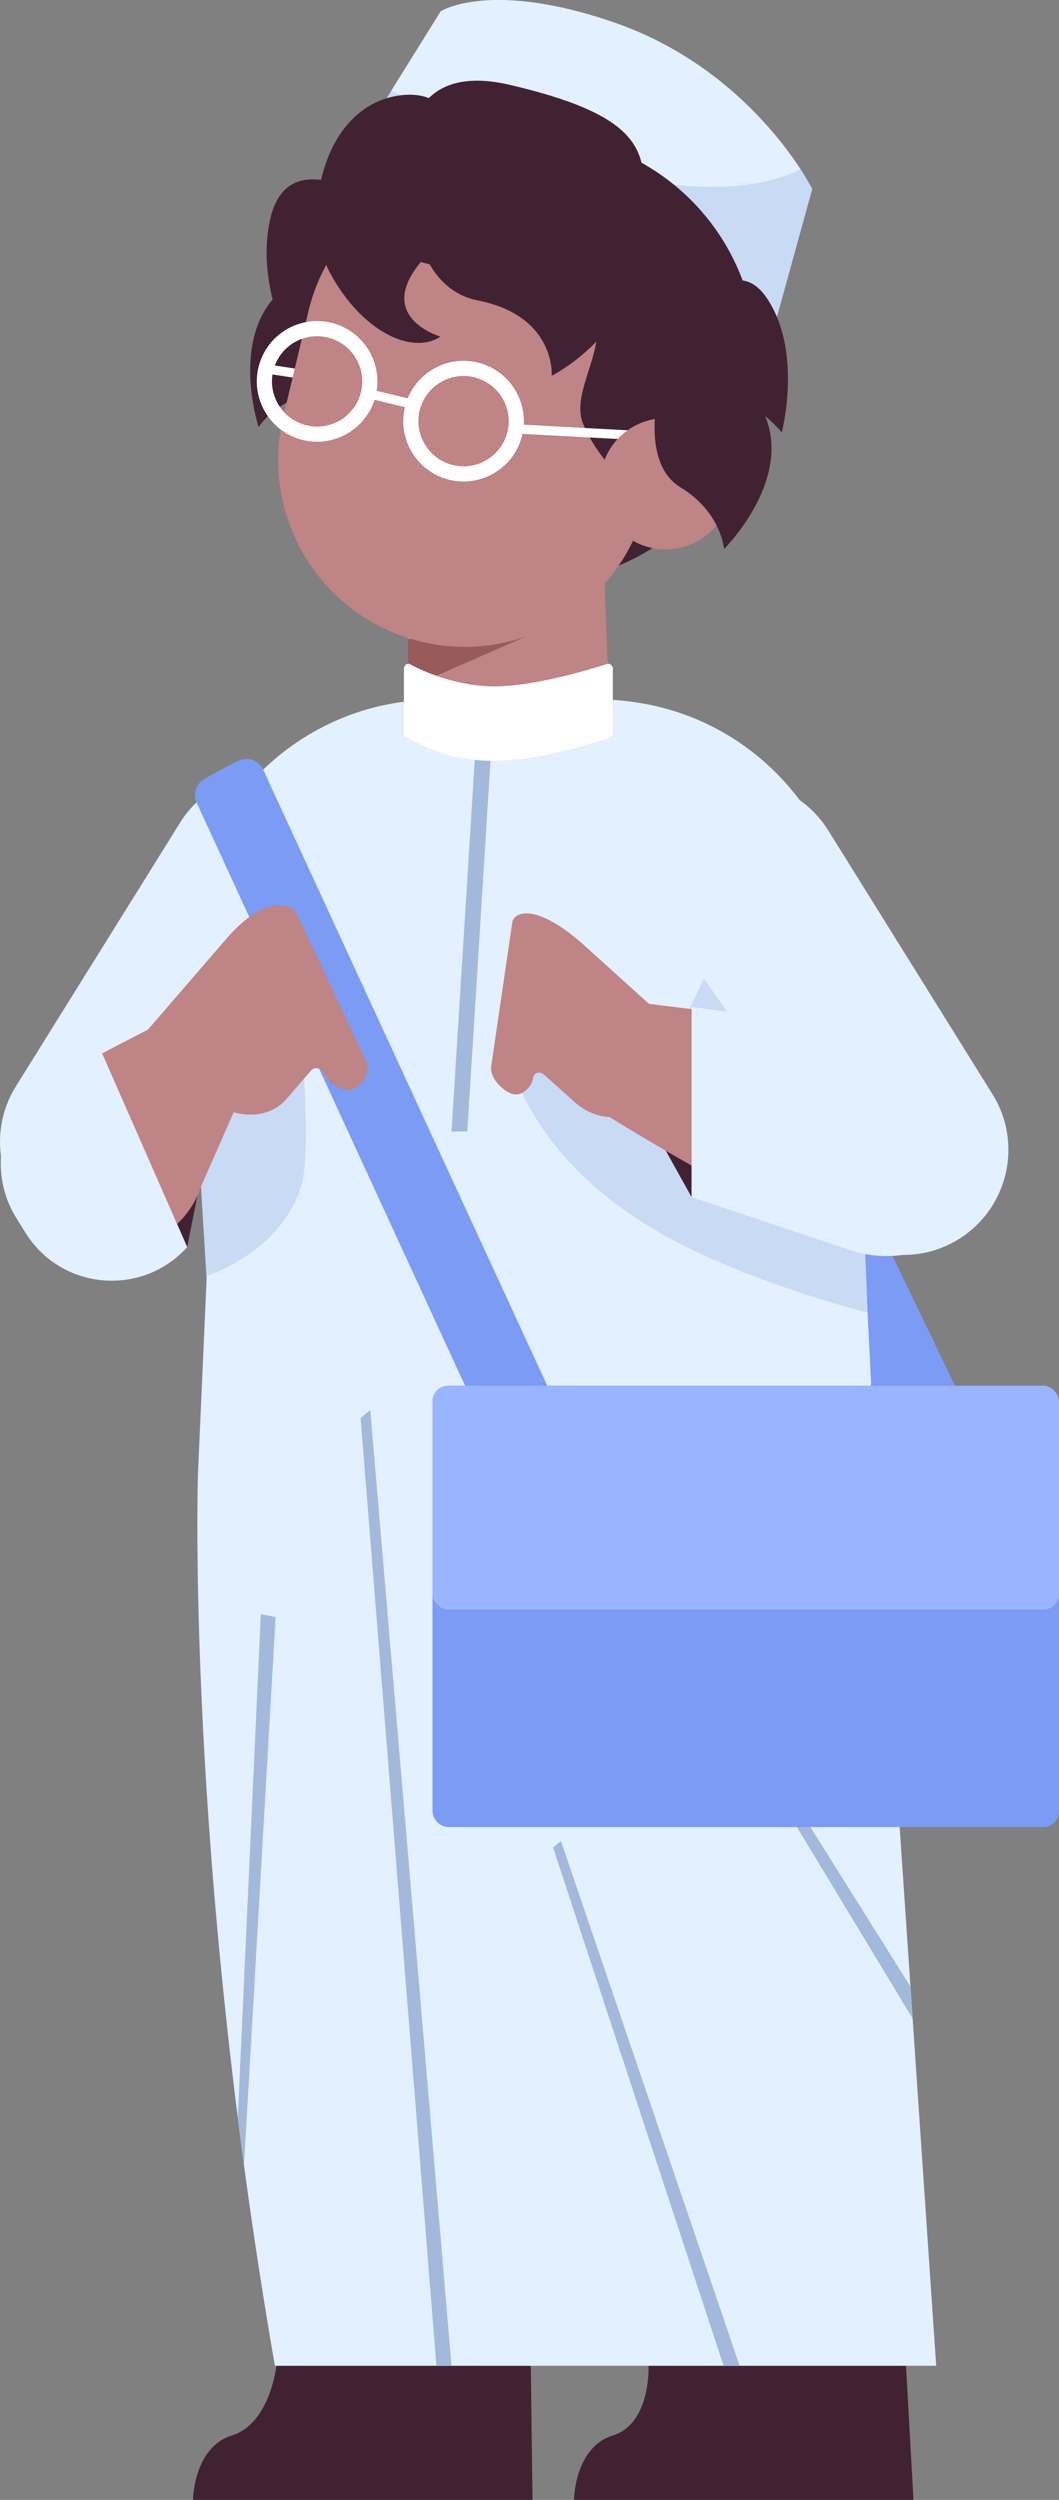 <svg xmlns="http://www.w3.org/2000/svg" width="457.8" height="1080" viewBox="0 0 457.8 1080"><rect x="0" y="0" width="457.8" height="1080" fill="#808080" stroke="none"/><g id="a"/><g id="b"><g id="c"><g id="d"><g><path d="M394.9 1080H248.13s.2-22.71 16.78-27.84c16.59-5.13 15.45-30.11 15.45-30.11h111.31l3.22 57.95z" fill="#412233"/><path d="M230.2 1080H83.44s.2-22.71 16.78-27.84c16.58-5.13 19.26-30.11 19.26-30.11h109.99l.73 57.95z" fill="#412233"/><path d="M378.57 637h-293s-5.31 162.53 33.26 385.05H404.71L378.57 637z" fill="#e3f0ff"/><path d="M21.41 531.88h0c21.29 13.27 49.31 6.76 62.58-14.53l70.98-113.92c13.27-21.29 6.76-49.31-14.53-62.58h0c-21.29-13.27-49.31-6.76-62.58 14.53L6.88 469.3c-13.27 21.29-6.76 49.31 14.53 62.58z" fill="#e3f0ff"/><path d="M430.7 635.74H395.13L240.98 315.77H276.56L430.7 635.74z" fill="#7c9bf5"/><path d="M85.57 637s41.43 21.87 119.07 21.87S378.57 637 378.57 637l-11.42-226.71c0-54.53-40.41-99.66-92.96-106.96-2.44-.38-4.91-.65-7.38-.84-2.55-.19-5.1-.27-7.72-.27h-70.32c-6.47.0-12.75.57-18.91 1.67-2.47.42-4.91.91-7.31 1.52-46.99 11.72-81.85 54.26-81.85 104.87l8.63 142.02-3.77 84.69z" fill="#e3f0ff"/><path d="M130.52 451.32s3.75 45.86.0 59.74c-8.11 30-41.26 40.12-41.26 40.12l-2.52-41.57v-69.87l43.79 11.58z" fill="#c9daf5"/><path d="M375.05 567.03c-.44.0-45.99-11.61-81.65-29.98-70.02-36.08-74.88-87.42-74.88-87.42l154.24 59.57 2.29 57.82z" fill="#c9daf5"/><g><path d="M202.01 488.82H195.19L205.47 324.48H212.29L202.01 488.82z" fill="#a3b9db"/><path d="M248.8 625.12h-35.56L85.07 346.9c-1.78-3.68-.44-8.12 3.07-10.22 5.2-3.11 10.32-5.8 15.04-8.06 3.92-1.88 8.61-.2 10.5 3.71l135.12 292.79z" fill="#7c9bf5"/></g><path d="M414.52 535.29h0c-21.29 13.27-49.31 6.76-62.58-14.53l-70.98-113.92c-13.27-21.29-6.76-49.31 14.53-62.58h0c21.29-13.27 49.31-6.76 62.58 14.53l70.98 113.92c13.27 21.29 6.76 49.31-14.53 62.58z" fill="#e3f0ff"/><path d="M296.12 439.85 327.19 455.09 304.27 422.78 296.12 439.85z" fill="#c9daf5"/><g><path d="M328.28 164.5c-.87-1.33-29.03-45.23-71.79-74.2-43.41-29.35-101.09-29.03-101.09-29.03l10.01-16.03 3.81-6.11.04-.05L190.52 4.89s21.39-13.8 75.42 4.98c44.64 15.59 70.09 47.87 80.17 63.29 3.38 5.21 5.03 8.49 5.03 8.49l-15.31 55.46-2.62 9.55-4.93 17.84z" fill="#c9daf5"/><path d="M346.08 73.17c-16.13 7.78-47.87 14.12-103.87-5.21-40.83-14.07-62.05-23.13-73.01-28.86L190.52 4.91s21.39-13.8 75.42 4.98c44.63 15.54 70.09 47.87 80.14 63.28z" fill="#e3f0ff"/><circle cx="230.28" cy="154.95" r="96.84" transform="translate(-42.12 208.21) rotate(-45)" fill="#412233"/><path d="M263.19 300.27 176.35 301.98V177.36h82.16L263.19 300.27z" fill="#bf8485"/><path d="M176.35 297.34 227.4 274.96 176.35 276.11V297.34z" fill="#995a5b"/><path d="M168.08 135.49s-6.86 32.23-27.41 33.77c-20.55 1.54-28.87 15.25-28.87 15.25.0.0-16.92-51.12 21.99-66.2 38.91-15.08 34.28 17.18 34.28 17.18z" fill="#412233"/><path d="M128.6 143.97h3.98v35.46H128.6z" transform="translate(-48.87 266.56) rotate(-81.37)" fill="#fff"/><path d="M171.68 93.86s19.29 14.67-4.07 35.09c-23.36 20.42-30.36 43.16-30.36 43.16.0.0-29.16-40.43-20.34-77.88 8.82-37.44 54.78-.37 54.78-.37z" fill="#412233"/><path d="M133.32 134.56 122.46 180c-10.36 43.32 16.39 86.87 59.71 97.23 43.28 10.35 86.83-16.4 97.18-59.72l10.86-45.44c5.17-21.64 1.09-43.35-9.72-60.95-10.8-17.59-28.32-31.05-49.96-36.23-26.97-6.45-54.02 1.46-73.08 18.81-11.59 10.49-20.23 24.5-24.14 40.85z" fill="#bf8485"/><path d="M151.2 74.76s-6.24 29.32 32.81 39c39.05 9.68 49.6-3.2 64.91 9.47 22.61 18.71-3.74 42.86 3.12 59.77 8.93 22.03 33.11 36.93 33.11 36.93.0.0 18.7-78.24 23.14-96.81 4.44-18.57-13.78-48.51-66.27-58.67-52.49-10.16-90.82 10.32-90.82 10.32z" fill="#412233"/></g><g><path d="M298.98 517.17V480.55L287.82 497.14 298.98 517.17z" fill="#412233"/><path d="M426.4 494.9c1.09 19.41-19.3 48.05-47.05 45.21-27.75-2.83-115.83-57.5-115.83-57.5l3.38-50.59 118.1 14.52c25.77 3.45 40.31 28.95 41.4 48.36z" fill="#bf8485"/><path d="M298.98 435v82.18l68.87 22.97c31.08 10.37 63.19-12.77 63.19-45.53h0c0-24.06-17.81-44.4-41.66-47.58l-90.39-12.03z" fill="#e3f0ff"/><path d="M80.92 538.76 88.16 502.32 71.5 517.32 80.92 538.76z" fill="#412233"/><path d="M7.08 524.94c19.17 28.94 69.5 19.22 79.67-12.01l20.99-47.67-31.02-26.8s-46.43 22.79-58.7 31.88c-18.27 13.53-20.47 40.21-10.93 54.61z" fill="#bf8485"/><path d="M221.46 398.49l-9.11 62.17c-.77 5.22 5.23 10.58 8.61 11.78 3.38 1.2 5.84-.74 7.27-2.22 1.17-1.22 1.97-2.82 2.24-4.65.33-2.19 2.91-2.92 4.72-1.28l13.4 11.97c9.48 8.47 22.86 8.43 29.88-.09l18.53-27.62-43.5-39.3c-21.46-19.6-31.36-15.39-32.05-10.77z" fill="#bf8485"/><path d="M128.44 395.01l29.77 63.32c2.5 5.32-2.31 10.89-5.6 12.17-3.29 1.28-6.59-.66-8.61-2.15-1.66-1.23-3.05-2.85-3.92-4.72-1.06-2.23-4.09-2.93-5.54-1.23l-10.75 12.44c-7.6 8.8-22.16 8.98-32.52.4l-31.24-25.88 37.01-42.85c17.07-20.36 29.18-16.22 31.41-11.51z" fill="#bf8485"/></g></g><path d="M167.2 160.96h3.98v22.97H167.2z" transform="translate(-37.86 296.91) rotate(-76.56)" fill="#fff"/><path d="M194.33 207.3c-13.98-3.34-22.63-17.43-19.29-31.41 3.34-13.98 17.43-22.63 31.41-19.29 13.98 3.34 22.63 17.43 19.29 31.41-3.34 13.98-17.43 22.63-31.41 19.29zm10.6-44.34c-10.47-2.5-21.02 3.98-23.52 14.45-2.5 10.47 3.98 21.02 14.45 23.53 10.47 2.5 21.03-3.98 23.53-14.45 2.5-10.47-3.98-21.02-14.45-23.53z" fill="#fff"/><path d="M131.02 190.12c-13.98-3.34-22.63-17.43-19.29-31.41 3.34-13.98 17.43-22.63 31.41-19.29 13.98 3.34 22.63 17.43 19.29 31.41-3.34 13.98-17.43 22.63-31.41 19.29zm10.6-44.34c-10.47-2.5-21.02 3.98-23.52 14.45-2.5 10.47 3.98 21.02 14.45 23.53 10.47 2.5 21.02-3.98 23.52-14.45 2.5-10.47-3.98-21.02-14.45-23.53z" fill="#fff"/><path d="M254.34 153.73h3.98v66.71H254.34z" transform="translate(55.71 432.96) rotate(-86.91)" fill="#fff"/><path d="M315.34 215.6c-3.64 15.23-18.94 24.63-34.18 20.99-15.23-3.64-24.63-18.94-20.99-34.18 3.64-15.23 18.94-24.63 34.18-20.99 15.23 3.64 24.63 18.94 20.99 34.18z" fill="#bf8485"/><path d="M284.99 168.02s-8.45 31.85 9.17 42.52c17.63 10.67 18.85 26.65 18.85 26.65.0.0 38.21-37.94 10.33-68.99-27.89-31.05-38.35-.18-38.35-.18z" fill="#412233"/><path d="M294.12 142.72s-9.26 15 11.94 22.75c21.19 7.75 31.89 21.35 31.89 21.35.0.0 9.22-35.07-6.55-58.17-15.77-23.11-37.27 14.07-37.27 14.07z" fill="#412233"/><path d="M176.62 66.77s-3.88 56.38 29.96 63.04c33.84 6.66 31.93 32.54 31.93 32.54.0.0 33.28-16.67 36.35-50.18 3.56-38.92 17.48-58.7-54.52-75.52-45.9-10.72-43.72 30.11-43.72 30.11z" fill="#412233"/><path d="M190.42 145.42s-30.25-8.65-6.6-34.39c23.65-25.73 22.68-75.42-12.09-69.65-33.08 5.49-41.59 53.17-29.17 76.32 13.6 25.35 35.4 35.9 47.86 27.72z" fill="#412233"/><path d="M262.75 286.72s-28.97 9.81-49.01 9.81-36.95-9.81-36.95-9.81c-1.2.0-2.17.97-2.17 2.17v27.82c0 1.2.97 2.17 2.17 2.17.0.0 14.16 9.81 36.44 9.81s49.52-9.81 49.52-9.81c1.2.0 2.17-.97 2.17-2.17v-27.82c0-1.2-.97-2.17-2.17-2.17z" fill="#fff"/><g><path d="M319.74 1022.05H312.8L239.09 798.14 242.52 795.39 319.74 1022.05z" fill="#a3b9db"/><g><path d="M394.54 872.06 312.88 737.02 314.44 732.1 393.59 858.25 394.54 872.06z" fill="#a3b9db"/><rect x="186.98" y="598.67" width="270.82" height="190.65" rx="6.75" ry="6.75" fill="#7c9bf5"/><rect x="186.98" y="598.67" width="270.82" height="96.68" rx="6.75" ry="6.75" fill="#99b5ff"/></g><path d="M195.19 1022.05H188.65L155.89 612.64 160.06 609.13 195.19 1022.05z" fill="#a3b9db"/><path d="M119.15 698.58l-13.68 236.99c-.92-7-1.83-13.93-2.68-20.74l9.95-217.5 6.41 1.24z" fill="#a3b9db"/></g><path d="M44.15 455.09l36.77 83.67h0c-19.56 21.73-54.5 18.62-69.92-6.21l-4-6.43c-11.55-18.59-7.86-43.11 9.15-56.88 7.42-6.01 16.68-11.3 28.01-14.14z" fill="#e3f0ff"/></g></g></g></svg>